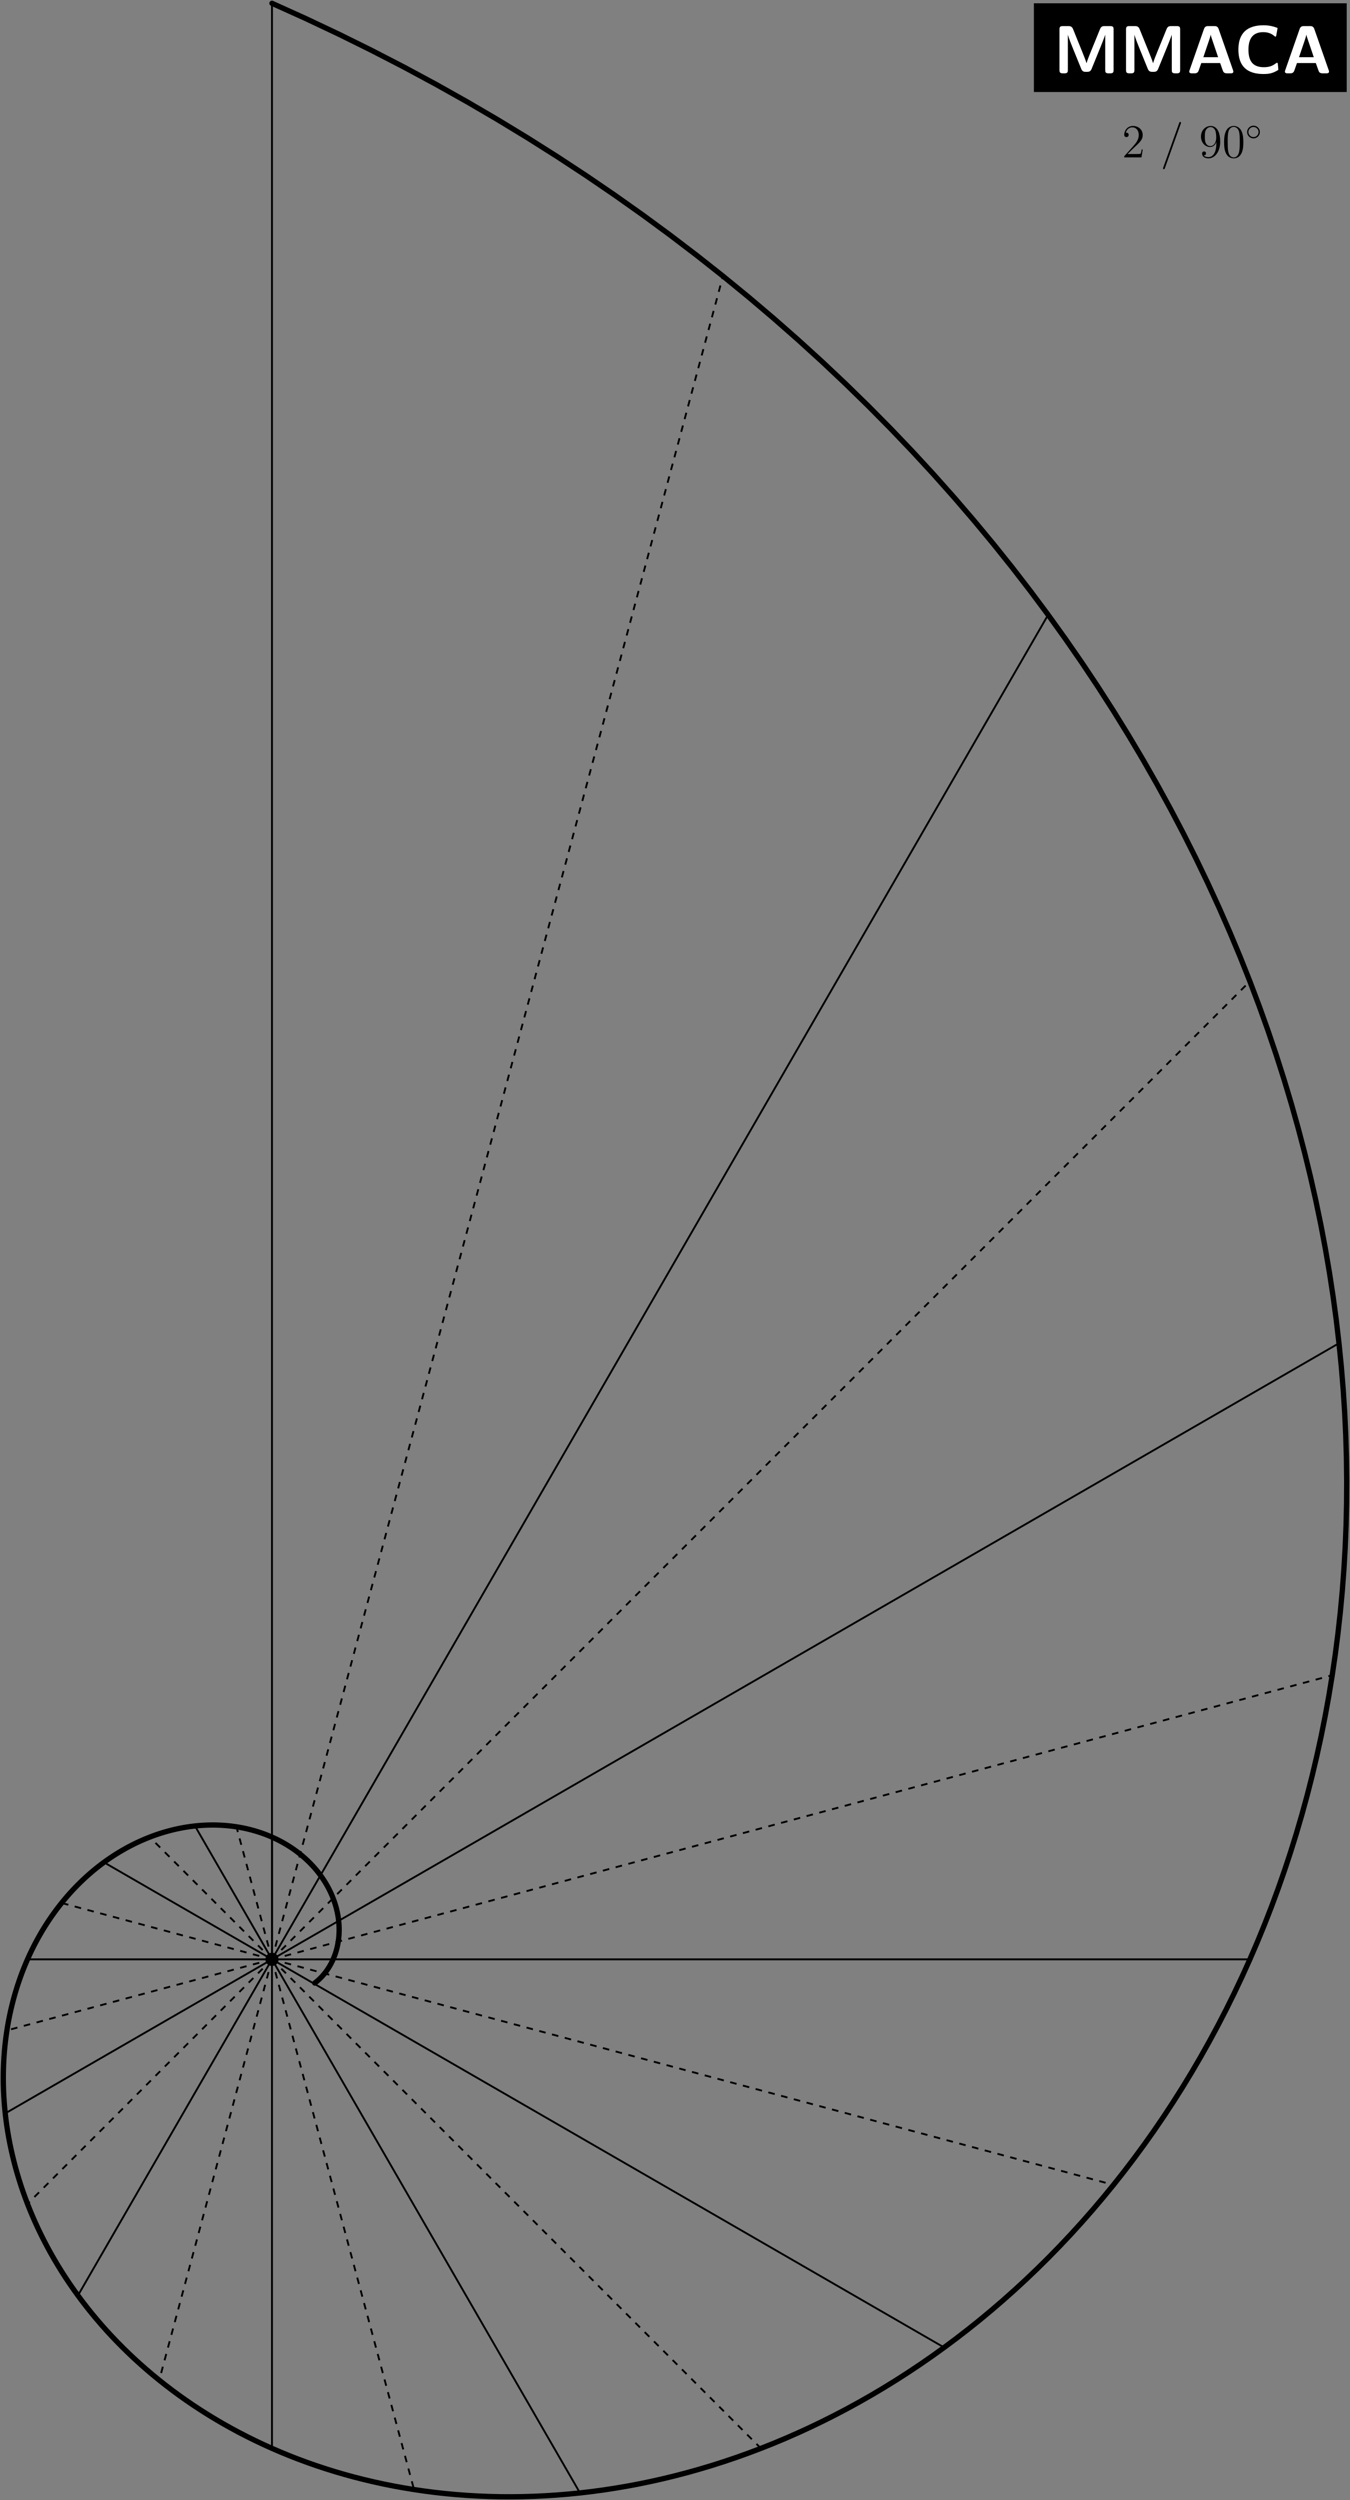 <?xml version="1.0" encoding="utf-8"?>
<svg xmlns="http://www.w3.org/2000/svg" fill="none" version="1.1" viewBox="-204.91 -379.425 409.82 758.85" x="-204.91pt" y="-379.425pt" width="409.82pt" height="758.85pt" stroke-width="0.567" stroke-miterlimit="10">
 <rect x="-204.91" y="-379.425" width="409.82" height="758.85" fill="#808080" stroke="none"/>
 <path d="M108.949 -351.496L203.91 -351.496L203.91 -378.425L108.949 -378.425Z" fill="black"/>
 <path d="M156.855 -357.165L157.422 -357.165"/>
 <g transform="matrix(1,-0,-0,1,157.138,-357.165)">
  <path d="M-40.421 -0M-30.833 -6.757C-31.267 -5.703 -32.032 -3.802 -32.197 -3.079L-32.218 -3.079C-32.404 -3.823 -33.251 -5.868 -33.685 -6.963L-36.33 -13.493C-36.681 -14.34 -37.342 -14.34 -37.714 -14.34L-39.429 -14.34C-40.173 -14.34 -40.421 -14.113 -40.421 -13.348L-40.421 -0.992C-40.421 -0.248 -40.193 -0 -39.429 -0L-38.871 -0C-38.086 -0 -37.879 -0.269 -37.879 -0.992L-37.879 -11.674L-37.858 -11.674C-37.631 -10.745 -36.701 -8.451 -36.206 -7.232L-33.809 -1.343C-33.437 -0.455 -32.941 -0.455 -32.238 -0.455C-31.536 -0.455 -31.04 -0.455 -30.668 -1.343L-28.023 -7.831C-27.817 -8.327 -26.701 -11.137 -26.556 -11.674L-26.535 -11.674L-26.535 -0.992C-26.535 -0.331 -26.391 -0 -25.544 -0L-24.986 -0C-24.201 -0 -23.994 -0.269 -23.994 -0.992L-23.994 -13.348C-23.994 -14.009 -24.139 -14.34 -24.986 -14.34L-26.721 -14.34C-27.238 -14.34 -27.755 -14.299 -28.106 -13.451ZM-28.106 -13.451" fill="#fff"/>
 </g>
 <g transform="matrix(1,-0,-0,1,157.138,-357.165)">
  <path d="M-20.217 -0M-10.63 -6.757C-11.064 -5.703 -11.828 -3.802 -11.994 -3.079L-12.014 -3.079C-12.2 -3.823 -13.047 -5.868 -13.481 -6.963L-16.126 -13.493C-16.477 -14.34 -17.139 -14.34 -17.51 -14.34L-19.225 -14.34C-19.969 -14.34 -20.217 -14.113 -20.217 -13.348L-20.217 -0.992C-20.217 -0.248 -19.99 -0 -19.225 -0L-18.668 -0C-17.882 -0 -17.676 -0.269 -17.676 -0.992L-17.676 -11.674L-17.655 -11.674C-17.428 -10.745 -16.498 -8.451 -16.002 -7.232L-13.605 -1.343C-13.233 -0.455 -12.737 -0.455 -12.035 -0.455C-11.332 -0.455 -10.836 -0.455 -10.464 -1.343L-7.82 -7.831C-7.613 -8.327 -6.497 -11.137 -6.353 -11.674L-6.332 -11.674L-6.332 -0.992C-6.332 -0.331 -6.187 -0 -5.34 -0L-4.782 -0C-3.997 -0 -3.791 -0.269 -3.791 -0.992L-3.791 -13.348C-3.791 -14.009 -3.935 -14.34 -4.782 -14.34L-6.518 -14.34C-7.035 -14.34 -7.551 -14.299 -7.902 -13.451ZM-7.902 -13.451" fill="#fff"/>
 </g>
 <g transform="matrix(1,-0,-0,1,157.138,-357.165)">
  <path d="M-1.026 -0M7.9 -13.451C7.59 -14.34 6.991 -14.34 6.578 -14.34L4.759 -14.34C4.346 -14.34 3.747 -14.34 3.437 -13.451L-0.923 -0.971C-1.026 -0.703 -1.026 -0.661 -1.026 -0.558C-1.026 -0 -0.51 -0 -0.22 -0L0.523 -0C0.895 -0 1.536 -0 1.825 -0.827L2.631 -3.12L8.355 -3.12L9.057 -1.136C9.305 -0.413 9.45 -0 10.441 -0L11.557 -0C11.847 -0 12.363 -0 12.363 -0.558C12.363 -0.661 12.363 -0.703 12.26 -0.971ZM12.26 -0.971M4.739 -9.277C5.049 -10.187 5.317 -10.972 5.482 -11.716L5.503 -11.716C5.606 -11.22 5.606 -11.178 5.772 -10.703L7.735 -4.897L3.251 -4.897ZM3.251 -4.897" fill="#fff"/>
 </g>
 <g transform="matrix(1,-0,-0,1,157.138,-357.165)">
  <path d="M13.888 -0M25.851 -2.955C25.851 -3.12 25.706 -3.203 25.624 -3.203C25.128 -3.203 24.529 -1.86 21.615 -1.86C17.979 -1.86 16.946 -4.091 16.946 -7.191C16.946 -10.269 18.061 -12.501 21.45 -12.501C23.289 -12.501 24.26 -11.778 24.818 -11.323C24.942 -11.22 25.004 -11.137 25.149 -11.137C25.231 -11.137 25.335 -11.24 25.355 -11.323L25.768 -13.617C25.789 -13.699 25.768 -13.782 25.603 -13.844C24.384 -14.299 23.124 -14.588 21.512 -14.588C16.47 -14.588 13.888 -12.129 13.888 -7.211C13.888 -2.149 16.512 0.207 21.533 0.207C23.289 0.207 24.384 -0.041 25.892 -0.971C26.058 -1.074 26.017 -1.219 26.017 -1.219ZM26.017 -1.219" fill="#fff"/>
 </g>
 <g transform="matrix(1,-0,-0,1,157.138,-357.165)">
  <path d="M28.016 -0M36.942 -13.451C36.633 -14.34 36.033 -14.34 35.62 -14.34L33.802 -14.34C33.389 -14.34 32.789 -14.34 32.479 -13.451L28.119 -0.971C28.016 -0.703 28.016 -0.661 28.016 -0.558C28.016 -0 28.533 -0 28.822 -0L29.566 -0C29.938 -0 30.578 -0 30.868 -0.827L31.674 -3.12L37.397 -3.12L38.099 -1.136C38.347 -0.413 38.492 -0 39.484 -0L40.6 -0C40.889 -0 41.406 -0 41.406 -0.558C41.406 -0.661 41.406 -0.703 41.302 -0.971ZM41.302 -0.971M33.781 -9.277C34.091 -10.187 34.36 -10.972 34.525 -11.716L34.546 -11.716C34.649 -11.22 34.649 -11.178 34.814 -10.703L36.777 -4.897L32.293 -4.897ZM32.293 -4.897" fill="#fff"/>
 </g>
 <path d="M156.855 -331.654L157.422 -331.654"/>
 <g transform="matrix(1,-0,-0,1,157.138,-331.654)">
  <path d="M-20.766 -0M-15.157 -2.41L-15.473 -2.41C-15.516 -2.166 -15.63 -1.377 -15.774 -1.148C-15.874 -1.019 -16.692 -1.019 -17.122 -1.019L-19.776 -1.019C-19.389 -1.349 -18.514 -2.267 -18.141 -2.611C-15.96 -4.619 -15.157 -5.365 -15.157 -6.786C-15.157 -8.436 -16.462 -9.54 -18.127 -9.54C-19.791 -9.54 -20.766 -8.12 -20.766 -6.886C-20.766 -6.155 -20.135 -6.155 -20.092 -6.155C-19.791 -6.155 -19.418 -6.37 -19.418 -6.829C-19.418 -7.23 -19.69 -7.503 -20.092 -7.503C-20.221 -7.503 -20.25 -7.503 -20.293 -7.489C-20.02 -8.464 -19.246 -9.124 -18.313 -9.124C-17.094 -9.124 -16.348 -8.106 -16.348 -6.786C-16.348 -5.566 -17.051 -4.505 -17.868 -3.587L-20.766 -0.344L-20.766 -0L-15.53 -0ZM-15.53 -0" fill="black"/>
 </g>
 <g transform="matrix(1,-0,-0,1,157.138,-331.654)">
  <path d="M-8.989 -0M-3.594 -10.243C-3.523 -10.43 -3.523 -10.458 -3.523 -10.487C-3.523 -10.674 -3.666 -10.76 -3.781 -10.76C-3.967 -10.76 -4.01 -10.63 -4.082 -10.444L-8.917 3.07C-8.989 3.257 -8.989 3.285 -8.989 3.314C-8.989 3.472 -8.874 3.587 -8.716 3.587C-8.53 3.587 -8.486 3.443 -8.429 3.285ZM-8.429 3.285" fill="black"/>
 </g>
 <g transform="matrix(1,-0,-0,1,157.138,-331.654)">
  <path d="M2.531 -0M7.193 -4.175C7.193 -0.789 5.687 -0.086 4.826 -0.086C4.482 -0.086 3.722 -0.129 3.363 -0.631L3.449 -0.631C3.549 -0.603 4.066 -0.689 4.066 -1.219C4.066 -1.535 3.851 -1.808 3.478 -1.808C3.105 -1.808 2.875 -1.564 2.875 -1.191C2.875 -0.301 3.592 0.301 4.841 0.301C6.634 0.301 8.37 -1.607 8.37 -4.72C8.37 -8.579 6.763 -9.54 5.501 -9.54C3.922 -9.54 2.531 -8.22 2.531 -6.327C2.531 -4.433 3.865 -3.142 5.3 -3.142C6.361 -3.142 6.906 -3.917 7.193 -4.648ZM7.193 -4.648M5.357 -3.429C4.453 -3.429 4.066 -4.16 3.937 -4.433C3.707 -4.978 3.707 -5.667 3.707 -6.312C3.707 -7.116 3.707 -7.804 4.08 -8.393C4.338 -8.78 4.726 -9.196 5.501 -9.196C6.318 -9.196 6.734 -8.479 6.878 -8.149C7.165 -7.446 7.165 -6.226 7.165 -6.011C7.165 -4.806 6.62 -3.429 5.357 -3.429ZM5.357 -3.429" fill="black"/>
 </g>
 <g transform="matrix(1,-0,-0,1,157.138,-331.654)">
  <path d="M9.554 -0M15.393 -4.591C15.393 -5.782 15.322 -6.944 14.805 -8.034C14.217 -9.225 13.184 -9.54 12.481 -9.54C11.649 -9.54 10.63 -9.124 10.1 -7.933C9.698 -7.03 9.554 -6.14 9.554 -4.591C9.554 -3.199 9.655 -2.152 10.171 -1.133C10.731 -0.043 11.721 0.301 12.467 0.301C13.715 0.301 14.432 -0.445 14.848 -1.277C15.365 -2.353 15.393 -3.759 15.393 -4.591ZM15.393 -4.591M12.467 0.014C12.008 0.014 11.075 -0.244 10.803 -1.808C10.645 -2.668 10.645 -3.759 10.645 -4.763C10.645 -5.939 10.645 -7.001 10.874 -7.847C11.118 -8.809 11.85 -9.253 12.467 -9.253C13.012 -9.253 13.844 -8.923 14.117 -7.69C14.303 -6.872 14.303 -5.738 14.303 -4.763C14.303 -3.802 14.303 -2.711 14.145 -1.836C13.873 -0.258 12.969 0.014 12.467 0.014ZM12.467 0.014" fill="black"/>
 </g>
 <g transform="matrix(1,-0,-0,1,157.138,-331.654)">
  <path d="M16.538 -5.206M20.413 -7.697C20.413 -8.763 19.526 -9.63 18.48 -9.63C17.404 -9.63 16.538 -8.743 16.538 -7.697C16.538 -6.641 17.404 -5.764 18.48 -5.764C19.526 -5.764 20.413 -6.631 20.413 -7.697ZM20.413 -7.697M18.48 -6.163C17.614 -6.163 16.936 -6.86 16.936 -7.697C16.936 -8.534 17.624 -9.231 18.48 -9.231C19.307 -9.231 20.015 -8.554 20.015 -7.697C20.015 -6.84 19.307 -6.163 18.48 -6.163ZM18.48 -6.163" fill="black"/>
 </g>
 <g stroke-linecap="round" stroke-linejoin="round">
  <path d="M-122.346 215.297L-122.346 -378.425" stroke="black"/>
 </g>
 <g stroke-linecap="butt" stroke-linejoin="round" stroke-dasharray="2" stroke-dashoffset="0">
  <path d="M-122.346 215.297L14.556 -295.626" stroke="black"/>
 </g>
 <g stroke-linecap="round" stroke-linejoin="round">
  <path d="M-122.346 215.297L113.273 -192.807" stroke="black"/>
 </g>
 <g stroke-linecap="butt" stroke-linejoin="round" stroke-dasharray="2" stroke-dashoffset="0">
  <path d="M-122.346 215.297L174.515 -81.564" stroke="black"/>
 </g>
 <g stroke-linecap="round" stroke-linejoin="round">
  <path d="M-122.346 215.297L201.566 28.286" stroke="black"/>
 </g>
 <g stroke-linecap="butt" stroke-linejoin="round" stroke-dasharray="2" stroke-dashoffset="0">
  <path d="M-122.346 215.297L199.515 129.055" stroke="black"/>
 </g>
 <g stroke-linecap="round" stroke-linejoin="round">
  <path d="M-122.346 215.297L174.515 215.297" stroke="black"/>
 </g>
 <g stroke-linecap="butt" stroke-linejoin="round" stroke-dasharray="2" stroke-dashoffset="0">
  <path d="M-122.346 215.297L133.116 283.748" stroke="black"/>
 </g>
 <g stroke-linecap="round" stroke-linejoin="round">
  <path d="M-122.346 215.297L81.706 333.107" stroke="black"/>
 </g>
 <g stroke-linecap="butt" stroke-linejoin="round" stroke-dasharray="2" stroke-dashoffset="0">
  <path d="M-122.346 215.297L26.085 363.728" stroke="black"/>
 </g>
 <g stroke-linecap="round" stroke-linejoin="round">
  <path d="M-122.346 215.297L-28.84 377.253" stroke="black"/>
 </g>
 <g stroke-linecap="butt" stroke-linejoin="round" stroke-dasharray="2" stroke-dashoffset="0">
  <path d="M-122.346 215.297L-79.225 376.228" stroke="black"/>
 </g>
 <g stroke-linecap="round" stroke-linejoin="round">
  <path d="M-122.346 215.297L-122.346 363.728" stroke="black"/>
 </g>
 <g stroke-linecap="butt" stroke-linejoin="round" stroke-dasharray="2" stroke-dashoffset="0">
  <path d="M-122.346 215.297L-156.571 343.028" stroke="black"/>
 </g>
 <g stroke-linecap="round" stroke-linejoin="round">
  <path d="M-122.346 215.297L-181.251 317.323" stroke="black"/>
 </g>
 <g stroke-linecap="butt" stroke-linejoin="round" stroke-dasharray="2" stroke-dashoffset="0">
  <path d="M-122.346 215.297L-196.561 289.513" stroke="black"/>
 </g>
 <g stroke-linecap="round" stroke-linejoin="round">
  <path d="M-122.346 215.297L-203.324 262.05" stroke="black"/>
 </g>
 <g stroke-linecap="butt" stroke-linejoin="round" stroke-dasharray="2" stroke-dashoffset="0">
  <path d="M-122.346 215.297L-202.811 236.858" stroke="black"/>
 </g>
 <g stroke-linecap="round" stroke-linejoin="round">
  <path d="M-122.346 215.297L-196.561 215.297" stroke="black"/>
 </g>
 <g stroke-linecap="butt" stroke-linejoin="round" stroke-dasharray="2" stroke-dashoffset="0">
  <path d="M-122.346 215.297L-186.211 198.185" stroke="black"/>
 </g>
 <g stroke-linecap="round" stroke-linejoin="round">
  <path d="M-122.346 215.297L-173.359 185.845" stroke="black"/>
 </g>
 <g stroke-linecap="butt" stroke-linejoin="round" stroke-dasharray="2" stroke-dashoffset="0">
  <path d="M-122.346 215.297L-159.454 178.19" stroke="black"/>
 </g>
 <g stroke-linecap="round" stroke-linejoin="round">
  <path d="M-122.346 215.297L-145.722 174.808" stroke="black"/>
 </g>
 <g stroke-linecap="butt" stroke-linejoin="round" stroke-dasharray="2" stroke-dashoffset="0">
  <path d="M-122.346 215.297L-133.126 175.065" stroke="black"/>
 </g>
 <g stroke-linecap="round" stroke-linejoin="round">
  <path d="M-122.346 215.297L-122.346 178.19" stroke="black"/>
 </g>
 <g stroke-linecap="round" stroke-linejoin="round" stroke-width="1.604">
  <path d="M-122.346 -378.425L-112.064 -373.78L-101.942 -368.994L-91.983 -364.069L-82.186 -359.011L-72.554 -353.823L-63.088 -348.508L-53.787 -343.071L-44.653 -337.515L-35.687 -331.845L-26.889 -326.064L-18.261 -320.176L-9.801 -314.184L-1.512 -308.093L6.607 -301.905L14.556 -295.626L22.333 -289.258L29.939 -282.805L37.374 -276.271L44.638 -269.659L51.73 -262.973L58.651 -256.217L65.401 -249.394L71.98 -242.507L78.389 -235.56L84.626 -228.556L90.694 -221.5L96.592 -214.393L102.321 -207.24L107.881 -200.043L113.273 -192.807L118.497 -185.533L123.555 -178.227L128.447 -170.889L133.173 -163.525L137.734 -156.136L142.132 -148.726L146.368 -141.298L150.441 -133.854L154.354 -126.399L158.107 -118.933L161.701 -111.462L165.138 -103.986L168.419 -96.51L171.544 -89.034L174.515 -81.564L177.334 -74.1L180.002 -66.646L182.519 -59.204L184.888 -51.777L187.11 -44.367L189.186 -36.976L191.118 -29.607L192.907 -22.263L194.555 -14.944L196.063 -7.655L197.433 -0.396L198.667 6.829L199.766 14.019L200.732 21.172L201.566 28.286L202.271 35.359L202.848 42.389L203.298 49.373L203.624 56.311L203.828 63.2L203.91 70.039L203.873 76.826L203.719 83.558L203.45 90.236L203.067 96.857L202.572 103.419L201.968 109.921L201.256 116.362L200.438 122.741L199.515 129.055L198.491 135.304L197.366 141.486L196.144 147.6L194.824 153.646L193.411 159.621L191.905 165.525L190.308 171.357L188.623 177.115L186.852 182.799L184.996 188.408L183.057 193.941L181.038 199.398L178.94 204.776L176.765 210.076L174.515 215.297L172.193 220.438L169.8 225.499L167.337 230.479L164.808 235.377L162.214 240.193L159.557 244.926L156.838 249.577L154.06 254.144L151.225 258.627L148.335 263.026L145.391 267.34L142.395 271.57L139.349 275.714L136.255 279.774L133.116 283.748L129.932 287.637L126.705 291.44L123.438 295.157L120.132 298.789L116.789 302.335L113.411 305.796L110 309.171L106.556 312.46L103.083 315.665L99.581 318.783L96.052 321.817L92.499 324.766L88.922 327.631L85.324 330.411L81.706 333.107L78.069 335.719L74.416 338.248L70.747 340.694L67.065 343.057L63.371 345.337L59.666 347.536L55.952 349.654L52.23 351.691L48.502 353.647L44.769 355.524L41.033 357.321L37.296 359.039L33.557 360.68L29.82 362.242L26.085 363.728L22.353 365.137L18.626 366.471L14.905 367.73L11.191 368.914L7.486 370.025L3.791 371.063L0.106 372.029L-3.566 372.924L-7.225 373.748L-10.87 374.502L-14.499 375.187L-18.112 375.804L-21.707 376.353L-25.284 376.836L-28.84 377.253L-32.377 377.606L-35.892 377.894L-39.384 378.119L-42.853 378.282L-46.297 378.384L-49.717 378.425L-53.11 378.407L-56.477 378.33L-59.815 378.195L-63.126 378.004L-66.407 377.756L-69.658 377.454L-72.878 377.098L-76.068 376.689L-79.225 376.228L-82.349 375.716L-85.44 375.153L-88.497 374.542L-91.52 373.882L-94.508 373.176L-97.46 372.423L-100.376 371.624L-103.255 370.782L-106.097 369.896L-108.901 368.968L-111.668 367.999L-114.396 366.989L-117.085 365.94L-119.735 364.853L-122.346 363.728L-124.917 362.567L-127.447 361.37L-129.937 360.139L-132.386 358.874L-134.794 357.577L-137.161 356.249L-139.486 354.889L-141.769 353.5L-144.011 352.083L-146.21 350.638L-148.367 349.165L-150.482 347.668L-152.554 346.145L-154.584 344.598L-156.571 343.028L-158.516 341.436L-160.417 339.823L-162.276 338.189L-164.092 336.536L-165.865 334.865L-167.595 333.176L-169.283 331.47L-170.928 329.748L-172.53 328.012L-174.089 326.261L-175.606 324.496L-177.08 322.72L-178.513 320.931L-179.903 319.132L-181.251 317.323L-182.557 315.505L-183.821 313.678L-185.044 311.844L-186.226 310.003L-187.366 308.156L-188.466 306.303L-189.524 304.446L-190.543 302.585L-191.521 300.721L-192.459 298.855L-193.358 296.987L-194.217 295.118L-195.037 293.249L-195.818 291.38L-196.561 289.513L-197.266 287.647L-197.933 285.783L-198.562 283.923L-199.154 282.066L-199.71 280.213L-200.229 278.366L-200.712 276.523L-201.159 274.687L-201.571 272.858L-201.948 271.035L-202.291 269.221L-202.599 267.414L-202.874 265.617L-203.115 263.828L-203.324 262.05L-203.5 260.282L-203.644 258.524L-203.757 256.778L-203.838 255.044L-203.889 253.322L-203.91 251.612L-203.901 249.915L-203.862 248.232L-203.795 246.563L-203.699 244.907L-203.576 243.267L-203.424 241.641L-203.246 240.031L-203.042 238.436L-202.811 236.858L-202.555 235.296L-202.274 233.75L-201.968 232.222L-201.639 230.71L-201.285 229.216L-200.909 227.74L-200.51 226.282L-200.088 224.843L-199.645 223.422L-199.181 222.019L-198.697 220.636L-198.192 219.272L-197.667 217.928L-197.124 216.603L-196.561 215.297L-195.981 214.012L-195.382 212.747L-194.767 211.502L-194.134 210.277L-193.486 209.073L-192.822 207.89L-192.142 206.727L-191.448 205.586L-190.739 204.465L-190.016 203.365L-189.28 202.287L-188.531 201.229L-187.77 200.193L-186.996 199.178L-186.211 198.185L-185.415 197.212L-184.609 196.262L-183.792 195.332L-182.966 194.424L-182.13 193.538L-181.285 192.673L-180.432 191.829L-179.571 191.006L-178.703 190.205L-177.828 189.426L-176.946 188.667L-176.057 187.93L-175.163 187.214L-174.263 186.519L-173.359 185.845L-172.45 185.192L-171.536 184.56L-170.619 183.948L-169.699 183.357L-168.775 182.787L-167.849 182.237L-166.92 181.708L-165.99 181.199L-165.058 180.71L-164.125 180.241L-163.191 179.791L-162.256 179.362L-161.322 178.952L-160.387 178.561L-159.454 178.19L-158.521 177.837L-157.589 177.504L-156.659 177.189L-155.73 176.893L-154.804 176.615L-153.88 176.356L-152.959 176.114L-152.041 175.891L-151.126 175.685L-150.215 175.496L-149.308 175.325L-148.404 175.171L-147.506 175.033L-146.612 174.913L-145.722 174.808L-144.838 174.72L-143.96 174.648L-143.086 174.592L-142.219 174.551L-141.358 174.526L-140.503 174.515L-139.655 174.52L-138.813 174.539L-137.979 174.573L-137.151 174.621L-136.331 174.682L-135.518 174.758L-134.713 174.847L-133.916 174.949L-133.126 175.065L-132.345 175.193L-131.572 175.333L-130.808 175.486L-130.052 175.651L-129.306 175.828L-128.568 176.016L-127.839 176.215L-127.119 176.426L-126.408 176.648L-125.707 176.88L-125.015 177.122L-124.333 177.374L-123.661 177.637L-122.999 177.908L-122.346 178.19L-121.703 178.48L-121.071 178.779L-120.448 179.087L-119.836 179.403L-119.234 179.727L-118.642 180.059L-118.061 180.399L-117.49 180.746L-116.93 181.101L-116.38 181.462L-115.841 181.83L-115.312 182.205L-114.794 182.585L-114.286 182.972L-113.79 183.365L-113.304 183.763L-112.828 184.166L-112.363 184.574L-111.909 184.987L-111.466 185.405L-111.034 185.828L-110.612 186.254L-110.201 186.685L-109.8 187.119L-109.41 187.556L-109.031 187.997L-108.662 188.442L-108.304 188.889L-107.957 189.338L-107.62 189.791L-107.293 190.245L-106.977 190.702L-106.671 191.161L-106.376 191.621L-106.091 192.083L-105.816 192.546L-105.551 193.01L-105.297 193.475L-105.052 193.941L-104.818 194.408L-104.593 194.875L-104.378 195.342L-104.173 195.809L-103.978 196.277L-103.792 196.743L-103.616 197.21L-103.449 197.676L-103.292 198.141L-103.144 198.605L-103.005 199.068L-102.875 199.53L-102.754 199.991L-102.643 200.45L-102.54 200.907L-102.445 201.363L-102.36 201.816L-102.283 202.268L-102.214 202.717L-102.154 203.164L-102.101 203.609L-102.057 204.051L-102.021 204.49L-101.993 204.927L-101.973 205.361L-101.96 205.791L-101.955 206.219L-101.957 206.643L-101.967 207.064L-101.984 207.481L-102.008 207.895L-102.039 208.305L-102.076 208.711L-102.121 209.114L-102.172 209.512L-102.23 209.907L-102.294 210.298L-102.364 210.684L-102.44 211.066L-102.523 211.444L-102.611 211.817L-102.705 212.186L-102.805 212.551L-102.91 212.911L-103.021 213.266L-103.137 213.617L-103.258 213.963L-103.384 214.304L-103.516 214.64L-103.652 214.971L-103.792 215.297L-103.937 215.619L-104.087 215.935L-104.241 216.246L-104.399 216.552L-104.561 216.853L-104.727 217.149L-104.897 217.44L-105.071 217.725L-105.248 218.005L-105.428 218.28L-105.612 218.55L-105.8 218.814L-105.99 219.073L-106.183 219.327L-106.38 219.575L-106.579 219.818L-106.78 220.056L-106.984 220.289L-107.191 220.516L-107.4 220.737L-107.611 220.953L-107.824 221.164L-108.04 221.37L-108.257 221.57L-108.476 221.765L-108.696 221.955L-108.918 222.139L-109.142 222.318L-109.367 222.492" stroke="black"/>
 </g>
</svg>
